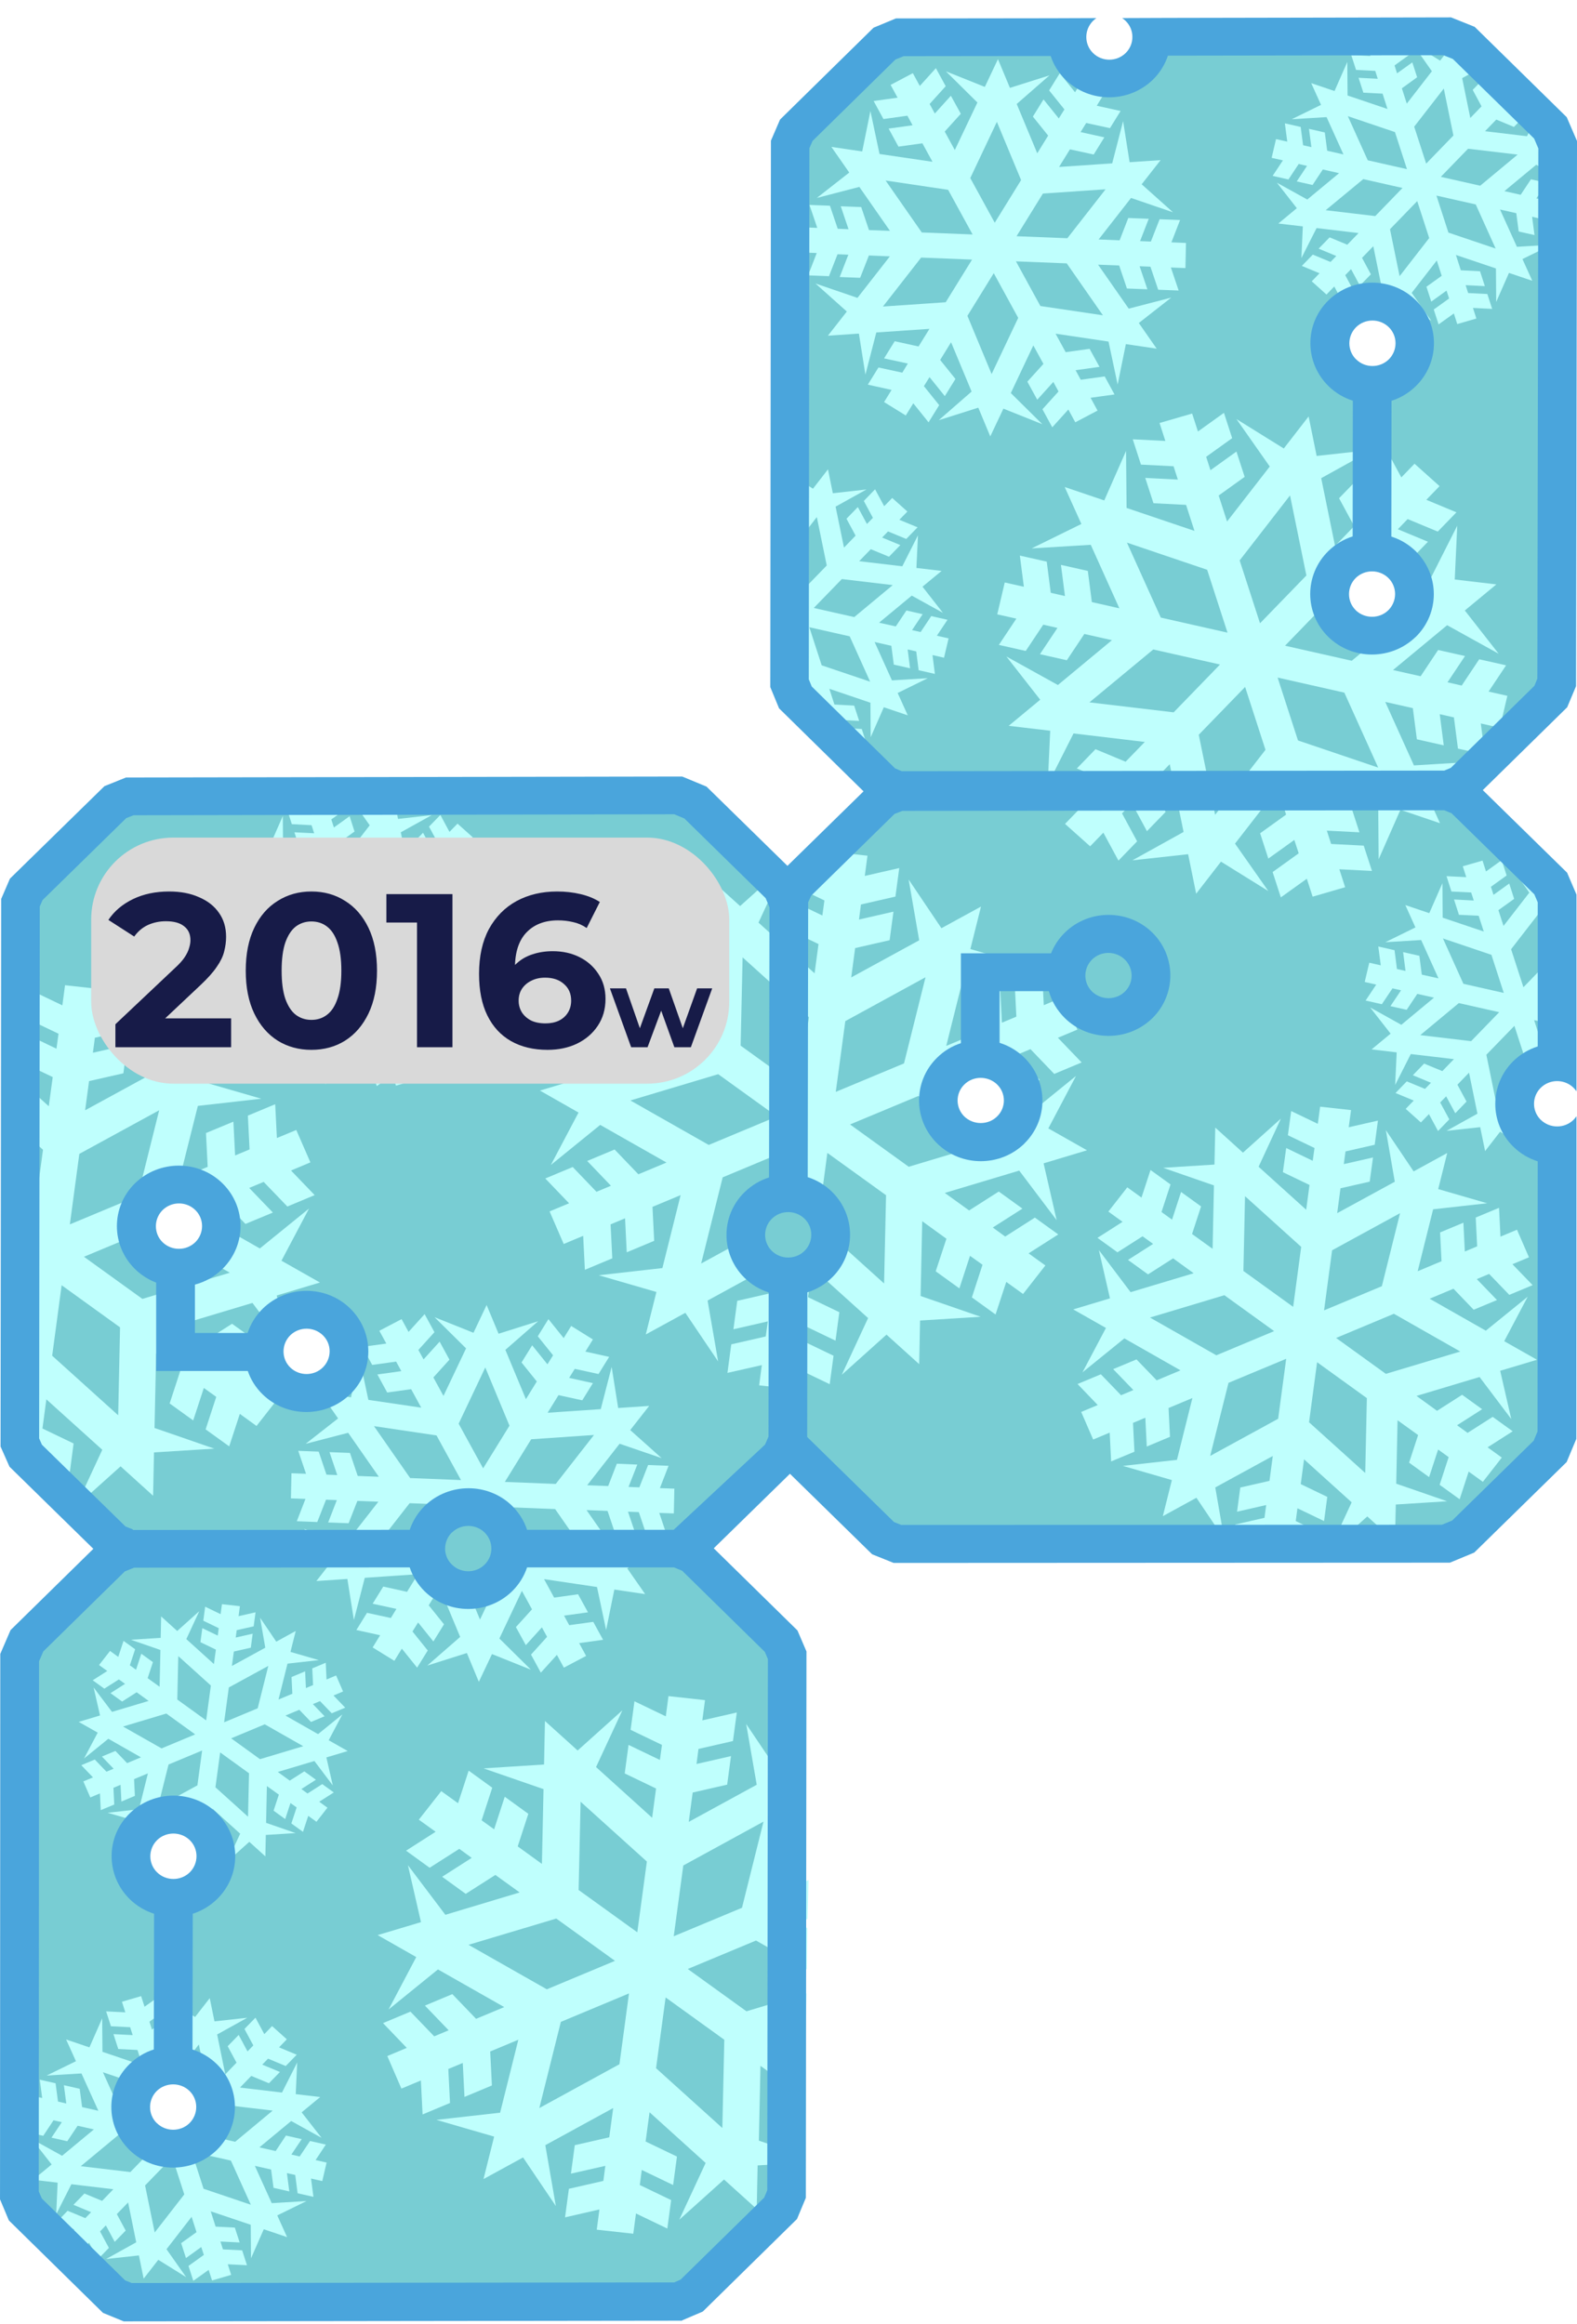 <svg width="173" height="255" viewBox="0 0 173 255" fill="none" xmlns="http://www.w3.org/2000/svg">
<path d="M172.021 17.829L156.52 2.618H125.312C125.282 3.195 125.165 3.79 124.969 4.357C124.969 4.549 124.9 4.751 124.773 4.953C124.734 5.03 124.675 5.107 124.606 5.174C124.528 5.318 124.44 5.462 124.342 5.606C123.577 7.912 120.187 8.585 119.139 6.039C118.463 5.539 117.914 4.876 117.894 4.021C117.885 3.569 117.963 3.079 118.149 2.608H100.796L85.285 17.819V72.464L99.317 86.224L85.795 99.484L72.263 86.215H16.54L1.029 101.425V156.07L15.306 170.061L16.55 168.841H48.375C48.277 169.023 48.179 169.186 48.071 169.35C47.905 169.619 47.846 169.946 47.885 170.263C47.895 170.32 47.905 170.388 47.924 170.445C47.964 170.599 48.032 170.753 48.12 170.887C48.179 170.974 48.238 171.041 48.297 171.108C48.355 171.166 48.424 171.223 48.502 171.272H16.54L15.306 170.061L1.039 184.051V238.696L16.55 253.907H72.273L87.784 238.696H87.774V184.051L73.508 170.061L87.265 156.56L85.285 154.619V139.284H85.393C85.55 139.284 85.707 139.274 85.864 139.255H85.883C86.04 139.236 86.207 139.217 86.363 139.178C86.52 139.149 86.667 139.111 86.824 139.063C86.853 139.053 86.873 139.044 86.892 139.044C87.039 138.996 87.196 138.938 87.343 138.871C87.49 138.813 87.637 138.736 87.774 138.669V156.07L87.265 156.56L100.796 169.83H156.52L172.021 154.619V123.939C171.697 124.073 171.325 124.092 170.982 123.996C170.835 124.092 170.668 124.16 170.492 124.208C169.365 124.506 168.454 123.823 168.082 122.824C167.464 121.142 167.817 118.856 169.806 118.327C170.139 117.462 171.286 117.261 172.021 117.693V99.974L157.999 86.224L172.021 72.474V17.829ZM21.743 136.372C21.4 136.968 20.802 137.41 20.107 137.689C19.107 138.073 17.922 138.025 17.148 137.208C16.462 136.468 16.373 135.229 16.54 134.278C16.756 133.105 17.569 132.423 18.549 132.154C18.843 131.539 19.587 131.155 20.283 131.357C20.636 131.453 20.979 131.568 21.322 131.722C21.782 131.943 22.027 132.423 22.047 132.894C22.654 133.403 23.066 134.095 23.076 134.979C23.095 135.863 22.439 136.324 21.743 136.372ZM36.98 148.585C37.175 149.104 37.087 149.738 36.656 150.123C36 150.699 35.343 151.343 34.491 151.622C33.56 151.919 32.58 151.708 31.757 151.237H31.737C31.012 150.824 30.307 150.228 30.111 149.402C29.944 148.758 30.131 148.191 30.454 147.663C30.405 147.49 30.375 147.298 30.385 147.105C30.464 145.261 32.502 143.454 34.295 143.243C35.098 143.156 35.784 143.983 35.784 144.703C35.784 144.953 35.715 145.164 35.627 145.347C35.647 145.462 35.657 145.587 35.676 145.703C35.676 145.779 35.676 145.847 35.657 145.924C35.676 145.952 35.706 145.981 35.735 146.01C36.617 145.597 37.94 146.01 37.94 147.259C37.94 147.98 37.509 148.412 36.98 148.585ZM17.285 201.549C17.393 201.472 17.52 201.424 17.637 201.395C17.912 201.059 18.265 200.799 18.706 200.665C20.528 200.117 22.106 202.029 22.037 203.682C21.949 205.777 19.813 207.468 17.735 206.641C16.677 206.219 15.815 205.325 15.756 204.153C15.697 203.029 16.383 202.145 17.285 201.549ZM21.978 232.201C22.037 232.758 21.802 233.392 21.263 233.613C20.773 233.825 20.293 233.959 19.783 234.094C19.205 234.238 18.598 234.027 18.235 233.604C17.961 233.556 17.696 233.479 17.432 233.354C15.923 232.604 15.296 230.817 15.923 229.309C17.314 225.974 22.292 228.492 22.233 231.413C22.233 231.74 22.125 231.99 21.978 232.201ZM146.711 36.326C146.858 34.404 148.994 33.356 150.807 33.462C150.954 33.462 151.111 33.501 151.258 33.529C151.669 33.443 152.101 33.433 152.522 33.558C153.453 33.847 154.06 34.673 154.55 35.461C155.54 37.046 155.314 38.641 153.561 39.487C153.159 39.919 152.63 40.246 152.061 40.448C151.944 40.573 151.807 40.678 151.689 40.803C151.101 41.341 150.17 41.38 149.582 40.803C149.484 40.698 149.396 40.573 149.328 40.438C148.456 40.111 147.633 39.487 147.329 38.699C146.868 38.026 146.643 37.19 146.721 36.326H146.711ZM148.211 67.228C147.779 67.016 147.446 66.603 147.446 65.988C147.446 65.95 147.446 65.921 147.456 65.892C147.123 63.807 147.525 60.905 150.307 61.068C152.669 61.212 153.737 63.874 153.766 65.882C153.786 66.747 153.149 67.208 152.463 67.276C152.277 67.477 152.032 67.631 151.767 67.727C151.493 67.823 151.209 67.9 150.944 67.987C150.925 67.987 150.895 68.006 150.876 68.006C150.67 68.227 150.396 68.381 150.062 68.457C149.465 68.573 148.887 68.419 148.495 67.929C148.338 67.718 148.25 67.487 148.211 67.228ZM110.105 122.805C109.272 123.737 107.939 123.977 106.734 123.996C105.813 124.015 105.353 123.352 105.304 122.661C104.461 121.882 104.206 120.547 104.559 119.49C104.696 119.086 104.921 118.759 105.186 118.471C104.97 117.616 105.431 116.626 106.568 116.694C107.155 116.732 107.636 116.991 108.008 117.366C109.145 117.405 110.213 117.972 110.595 119.192C110.957 120.345 110.947 121.873 110.105 122.805Z" fill="#78CDD3"/>
<path d="M172.424 22.643L171.19 22.364L172.326 20.663L170.592 20.269L169.456 21.97L168.544 21.768L169.681 20.067L167.947 19.674L166.82 21.374L165.037 20.971L168.525 18.078L171.856 19.923L169.671 17.127L171.709 15.446L169.024 15.129L169.181 11.65L167.515 14.946L162.91 14.398L164.145 13.12L166.085 13.928L167.29 12.688L165.35 11.881L165.987 11.227L167.927 12.034L169.132 10.795L167.192 9.988L168.045 9.104L166.428 7.653L165.575 8.537L164.605 6.73L163.4 7.97L164.37 9.776L163.733 10.43L162.763 8.623L161.558 9.863L162.528 11.669L161.294 12.947L160.402 8.575L163.704 6.74L160.108 7.134L159.589 4.588L157.982 6.654L154.925 4.751L157.08 7.816L154.327 11.371L153.788 9.69L155.463 8.479L154.934 6.846L153.259 8.047L152.985 7.182L154.66 5.971L154.131 4.338L152.446 5.539L152.073 4.376L149.967 4.982L150.339 6.144L148.232 6.039L148.761 7.672L150.868 7.778L151.142 8.643L149.036 8.537L149.565 10.17L151.672 10.276L152.21 11.958L147.831 10.478L147.801 6.798L146.4 9.988L143.843 9.123L144.92 11.506L141.707 13.082L145.528 12.851L147.38 16.945L145.597 16.541L145.332 14.533L143.598 14.139L143.862 16.147L142.951 15.936L142.686 13.928L140.952 13.534L141.217 15.542L139.982 15.263L139.502 17.319L140.737 17.598L139.61 19.299L141.344 19.693L142.471 17.992L143.382 18.203L142.255 19.904L143.99 20.298L145.116 18.597L146.9 19.001L143.412 21.893L140.08 20.048L142.265 22.844L140.237 24.526L142.922 24.843L142.765 28.321L144.431 25.026L149.036 25.573L147.801 26.851L145.861 26.044L144.656 27.284L146.596 28.091L145.959 28.744L144.019 27.937L142.814 29.177L144.754 29.984L143.901 30.868L145.518 32.319L146.371 31.435L147.341 33.241L148.546 32.002L147.576 30.195L148.213 29.532L149.183 31.339L150.388 30.099L149.418 28.293L150.653 27.015L151.544 31.387L148.242 33.222L149.702 33.059C150.133 32.934 150.613 32.866 151.133 32.866C151.201 32.866 151.27 32.866 151.338 32.876L151.838 32.818L151.858 32.914C152.583 33.011 153.22 33.241 153.749 33.577L153.964 33.299L157.021 35.201L154.866 32.136L157.619 28.581L158.158 30.262L156.483 31.463L157.012 33.097L158.687 31.886L158.971 32.751L157.286 33.962L157.815 35.595L159.491 34.394L159.863 35.557L161.96 34.952L161.587 33.789L163.694 33.895L163.165 32.261L161.058 32.155L160.784 31.291L162.891 31.396L162.362 29.763L160.255 29.657L159.716 27.976L164.106 29.455L164.135 33.135L165.536 29.945L168.094 30.81L167.016 28.427L170.23 26.851L166.408 27.082L164.556 22.989L166.34 23.392L166.604 25.4L168.339 25.794L168.074 23.786L168.985 23.997L169.25 26.006L170.984 26.4L170.72 24.391L171.954 24.67L172.434 22.614L172.424 22.643ZM158.383 9.7L159.442 14.869L156.453 17.954L155.14 13.899L158.393 9.709L158.383 9.7ZM153.033 14.504L154.346 18.559L150.045 17.588L147.86 12.746L153.033 14.494V14.504ZM150.868 23.709L145.43 23.065L149.555 19.654L153.857 20.625L150.868 23.709ZM153.543 30.32L152.485 25.151L155.473 22.066L156.786 26.121L153.533 30.311L153.543 30.32ZM158.893 25.516L157.58 21.461L161.891 22.431L164.076 27.274L158.903 25.525L158.893 25.516ZM162.371 20.375L158.06 19.404L161.049 16.32L166.487 16.964L162.371 20.385V20.375Z" fill="#BFFFFD"/>
<path d="M35.854 237.293L34.62 237.014L35.746 235.314L34.012 234.92L32.876 236.62L31.964 236.409L33.101 234.718L31.367 234.324L30.24 236.025L28.456 235.621L31.945 232.729L35.276 234.574L33.091 231.778L35.129 230.096L32.444 229.779L32.601 226.31L30.935 229.606L26.33 229.058L27.565 227.78L29.505 228.587L30.71 227.348L28.77 226.541L29.407 225.887L31.347 226.695L32.552 225.455L30.612 224.648L31.465 223.764L29.848 222.313L28.995 223.197L28.025 221.39L26.82 222.63L27.79 224.436L27.153 225.09L26.183 223.283L24.978 224.523L25.948 226.329L24.713 227.607L23.822 223.235L27.124 221.4L23.528 221.794L23.009 219.248L21.402 221.314L18.345 219.411L20.5 222.476L17.923 225.801C18.168 225.772 18.413 225.743 18.678 225.743C19.354 225.743 19.951 225.859 20.481 226.051L21.813 224.331L22.47 227.54C23.185 228.511 23.489 229.76 23.391 230.98C23.391 231.393 23.361 231.806 23.263 232.2L24.478 230.942L29.916 231.585L25.801 235.006L22.284 234.209C21.5 235.15 20.294 235.784 18.678 235.784C18.06 235.784 17.512 235.688 17.022 235.525L14.298 238.331L8.86 237.687L12.985 234.266L15.826 234.91C14.964 234.276 14.396 233.363 14.131 232.364L13.475 232.22L11.29 227.377L14.386 228.424C14.944 227.146 16.052 226.118 17.688 225.82L17.208 224.331L18.883 223.13L18.354 221.496L16.669 222.697L16.395 221.832L18.07 220.622L17.541 218.988L15.856 220.189L15.483 219.027L13.377 219.642L13.749 220.804L11.643 220.699L12.172 222.332L14.278 222.438L14.553 223.303L12.446 223.197L12.975 224.83L15.082 224.936L15.621 226.618L11.241 225.138L11.211 221.458L9.81 224.648L7.253 223.783L8.331 226.166L5.117 227.742L8.938 227.511L10.79 231.605L9.007 231.201L8.742 229.193L7.008 228.799L7.272 230.807L6.361 230.596L6.097 228.587L4.362 228.194L4.627 230.202L3.392 229.923L2.912 231.979L4.147 232.258L3.01 233.959L4.744 234.353L5.871 232.652L6.782 232.854L5.646 234.555L7.38 234.948L8.517 233.248L10.3 233.651L6.812 236.544L3.48 234.699L5.665 237.495L3.637 239.176L6.322 239.493L6.165 242.962L7.831 239.666L12.436 240.214L11.201 241.492L9.261 240.685L8.056 241.924L9.996 242.732L9.359 243.385L7.419 242.578L6.214 243.827L8.154 244.634L7.302 245.518L8.919 246.969L9.771 246.085L10.741 247.892L11.946 246.652L10.976 244.846L11.613 244.183L12.583 245.989L13.788 244.749L12.818 242.943L14.053 241.665L14.944 246.037L11.643 247.872L15.239 247.478L15.758 250.025L17.365 247.959L20.422 249.861L18.266 246.796L21.02 243.241L21.558 244.922L19.873 246.133L20.402 247.767L22.078 246.556L22.362 247.421L20.677 248.631L21.206 250.265L22.891 249.064L23.263 250.226L25.36 249.611L24.988 248.449L27.095 248.555L26.565 246.921L24.459 246.815L24.184 245.951L26.291 246.056L25.762 244.423L23.655 244.317L23.116 242.636L27.506 244.115L27.535 247.795L28.937 244.605L31.494 245.47L30.416 243.087L33.63 241.511L29.809 241.742L27.957 237.649L29.74 238.052L30.005 240.06L31.739 240.454L31.474 238.446L32.386 238.648L32.65 240.656L34.385 241.05L34.12 239.042L35.355 239.32L35.835 237.264L35.854 237.293ZM16.973 244.97L15.915 239.801L18.903 236.717L20.216 240.781L16.963 244.97H16.973ZM22.332 240.166L21.02 236.102L25.331 237.072L27.516 241.915L22.342 240.166H22.332Z" fill="#BFFFFD"/>
<path d="M90.92 30.349L91.88 27.899L93.066 27.947L92.115 30.397L94.359 30.483L95.319 28.033L97.622 28.129L94.065 32.684L89.46 31.108L92.899 34.183L90.822 36.835L94.222 36.604L94.937 41.111L96.133 36.479L101.963 36.085L100.767 38.017L98.151 37.44L96.985 39.324L99.591 39.89L98.984 40.89L96.368 40.323L95.202 42.206L97.808 42.783L96.985 44.118L99.366 45.588L100.189 44.253L101.865 46.338L103.031 44.455L101.355 42.37L101.972 41.38L103.648 43.465L104.814 41.581L103.138 39.496L104.334 37.556L106.587 42.965L102.982 46.107L107.322 44.733L108.635 47.885L110.076 44.839L114.348 46.549L110.889 43.129L113.358 37.901L114.465 39.929L112.702 41.879L113.789 43.859L115.553 41.908L116.121 42.956L114.358 44.906L115.435 46.886L117.199 44.935L117.963 46.338L120.403 45.05L119.639 43.647L122.265 43.282L121.187 41.303L118.561 41.668L117.993 40.621L120.619 40.255L119.531 38.276L116.905 38.641L115.798 36.614L121.608 37.479L122.608 42.197L123.509 37.757L126.89 38.257L124.93 35.441L128.487 32.655L123.823 33.866L120.462 29.042L122.774 29.128L123.627 31.656L125.871 31.742L125.018 29.215L126.204 29.263L127.056 31.79L129.3 31.877L128.448 29.35L130.045 29.417L130.104 26.659L128.506 26.592L129.457 24.142L127.213 24.055L126.253 26.505L125.067 26.457L126.018 24.007L123.774 23.921L122.823 26.371L120.521 26.275L124.078 21.72L128.683 23.296L125.244 20.221L127.321 17.569L123.921 17.8L123.206 13.293L122.01 17.925L116.18 18.319L117.376 16.387L119.982 16.954L121.148 15.071L118.542 14.494L119.159 13.495L121.765 14.062L122.931 12.179L120.315 11.602L121.138 10.267L118.757 8.787L117.934 10.122L116.258 8.037L115.092 9.921L116.768 12.006L116.151 12.995L114.475 10.91L113.309 12.794L114.985 14.879L113.789 16.82L111.536 11.41L115.132 8.268L110.791 9.642L109.478 6.49L108.038 9.536L103.766 7.826L107.224 11.247L104.745 16.464L103.638 14.437L105.402 12.486L104.314 10.507L102.551 12.457L101.982 11.41L103.746 9.459L102.668 7.48L100.904 9.431L100.14 8.028L97.7 9.315L98.465 10.718L95.839 11.083L96.916 13.063L99.543 12.697L100.111 13.745L97.485 14.11L98.563 16.089L101.189 15.724L102.296 17.752L96.485 16.897L95.486 12.179L94.585 16.618L91.204 16.118L93.164 18.934L89.607 21.72L94.271 20.509L97.632 25.333L95.329 25.247L94.477 22.72L92.233 22.633L93.085 25.151L91.9 25.102L91.047 22.575L88.803 22.489L89.656 25.006L88.059 24.939L88 27.697L89.597 27.764L88.647 30.214L90.891 30.301L90.92 30.349ZM121.285 20.769L117.091 26.14L111.516 25.919L114.407 21.24L121.295 20.769H121.285ZM106.441 19.539L109.36 13.37L112.016 19.76L109.125 24.439L106.441 19.539ZM111.447 28.677L117.023 28.898L120.991 34.596L114.132 33.577L111.447 28.667V28.677ZM111.702 34.875L108.782 41.044L106.127 34.654L109.017 29.974L111.702 34.884V34.875ZM104.011 20.827L106.695 25.727L101.12 25.506L97.152 19.808L104.011 20.827ZM101.061 28.264L106.636 28.485L103.746 33.164L96.858 33.635L101.051 28.264H101.061Z" fill="#BFFFFD"/>
<path d="M73.988 163.344L72.391 163.286L73.342 160.836L71.098 160.75L70.138 163.2L68.952 163.152L69.912 160.702L67.668 160.605L66.718 163.056L64.415 162.969L67.972 158.415L72.577 159.991L69.138 156.916L71.215 154.264L67.815 154.494L67.1 149.988L65.905 154.619L60.075 155.013L61.27 153.082L63.876 153.649L65.042 151.765L62.436 151.189L63.053 150.199L65.66 150.766L66.826 148.883L64.219 148.306L65.042 146.971L62.661 145.491L61.838 146.826L60.163 144.741L58.997 146.625L60.672 148.71L60.055 149.699L58.38 147.614L57.214 149.498L58.889 151.583L57.694 153.524L55.44 148.114L59.036 144.972L54.695 146.346L53.382 143.194L51.942 146.24L47.67 144.53L51.129 147.951L48.65 153.168L47.542 151.141L49.306 149.19L48.228 147.211L46.465 149.161L45.896 148.124L47.66 146.173L46.582 144.194L44.819 146.144L44.054 144.741L41.614 146.019L42.379 147.422L39.753 147.787L40.831 149.767L43.456 149.402L44.025 150.449L41.399 150.814L42.477 152.794L45.103 152.428L46.21 154.456L40.409 153.601L39.41 148.883L38.508 153.322L35.128 152.822L37.088 155.638L33.531 158.424L38.195 157.214L41.556 162.037L39.243 161.951L38.391 159.424L36.147 159.337L36.999 161.855L35.814 161.807L34.961 159.279L32.718 159.193L33.57 161.71L31.973 161.653L31.914 164.411L33.511 164.468L32.561 166.918L34.805 167.005L35.765 164.555L36.95 164.603L36 167.053L38.244 167.139L39.204 164.689L41.507 164.776L37.95 169.33L33.345 167.754L36.784 170.829L34.707 173.481L38.107 173.251L38.822 177.757L40.017 173.126L45.847 172.732L44.652 174.663L42.046 174.087L40.88 175.97L43.486 176.537L42.878 177.536L40.262 176.969L39.096 178.853L41.703 179.429L40.88 180.765L43.261 182.235L44.084 180.899L45.759 182.984L46.925 181.101L45.25 179.016L45.867 178.026L47.542 180.111L48.709 178.228L47.033 176.143L48.228 174.202L50.482 179.612L46.876 182.754L51.217 181.38L52.53 184.541L53.97 181.495L58.242 183.205L54.783 179.785L57.253 174.557L58.36 176.585L56.596 178.535L57.684 180.515L59.447 178.564L60.016 179.602L58.252 181.553L59.33 183.532L61.094 181.581L61.858 182.984L64.298 181.697L63.533 180.294L66.159 179.929L65.082 177.959L62.446 178.324L61.877 177.277L64.503 176.912L63.416 174.932L60.79 175.297L59.683 173.27L65.493 174.135L66.493 178.853L67.394 174.413L70.774 174.913L68.815 172.098L72.371 169.311L67.707 170.522L64.347 165.698L66.649 165.785L67.502 168.312L69.746 168.398L68.893 165.871L70.079 165.919L70.931 168.446L73.175 168.533L72.323 166.006L73.92 166.063L73.978 163.306L73.988 163.344ZM53.235 150.045L55.891 156.435L53 161.115L50.315 156.214L53.235 150.045ZM41.026 156.483L47.885 157.502L50.57 162.402L44.995 162.181L41.026 156.483ZM54.636 173.539L52.657 177.709L51.481 174.875C51.403 174.875 51.315 174.884 51.236 174.884C48.003 174.884 46.435 172.376 46.514 169.916L40.742 170.31L44.936 164.939L50.511 165.16L50.394 165.343C50.658 165.304 50.933 165.275 51.227 165.275C56.057 165.275 57.184 170.887 54.627 173.529L54.636 173.539ZM64.866 171.281L58.007 170.272L55.322 165.362L60.898 165.583L64.866 171.281ZM60.956 162.825L55.381 162.604L58.272 157.925L65.16 157.454L60.966 162.825H60.956Z" fill="#BFFFFD"/>
<path d="M165.388 76.355L163.301 75.885L165.222 73.002L162.272 72.339L160.352 75.222L158.794 74.866L160.714 71.983L157.765 71.32L155.845 74.203L152.817 73.521L158.755 68.601L164.408 71.734L160.695 66.987L164.154 64.123L159.588 63.585L159.862 57.685L157.03 63.288L154.208 62.951C154.796 64.056 154.943 65.392 154.659 66.622L155.296 66.699L154.385 67.448C153.846 68.716 152.788 69.754 151.2 70.091L148.29 72.502L140.971 70.85L145.4 66.276C144.968 63.624 146.526 60.597 150.064 60.597C150.338 60.597 150.593 60.626 150.847 60.655L151.298 60.184L154.6 61.558L156.648 59.444L153.346 58.07L154.424 56.955L157.726 58.329L159.774 56.215L156.472 54.841L157.922 53.342L155.178 50.883L153.728 52.382L152.072 49.316L150.024 51.43L151.68 54.505L150.603 55.62L148.947 52.554L146.899 54.668L148.555 57.734L146.458 59.905L144.939 52.468L150.554 49.355L144.439 50.027L143.558 45.694L140.834 49.211L135.64 45.982L139.295 51.19L134.612 57.224L133.691 54.37L136.542 52.324L135.64 49.547L132.789 51.594L132.319 50.123L135.17 48.077L134.269 45.3L131.417 47.346L130.78 45.377L127.204 46.414L127.841 48.384L124.265 48.202L125.166 50.979L128.742 51.161L129.213 52.622L125.636 52.439L126.538 55.216L130.114 55.399L131.035 58.252L123.588 55.735L123.53 49.48L121.139 54.909L116.798 53.438L118.63 57.493L113.173 60.174L119.659 59.78L122.795 66.747L119.777 66.064L119.336 62.644L116.387 61.981L116.828 65.401L115.27 65.046L114.829 61.625L111.879 60.962L112.32 64.383L110.223 63.912L109.4 67.41L111.497 67.88L109.577 70.763L112.526 71.426L114.447 68.543L116.004 68.899L114.084 71.782L117.033 72.445L118.954 69.562L121.982 70.244L116.053 75.164L110.4 72.031L114.113 76.778L110.655 79.642L115.211 80.18L114.936 86.079L117.768 80.478L125.587 81.41L123.481 83.581L120.179 82.207L118.131 84.321L121.423 85.686L120.345 86.8L117.043 85.426L114.995 87.54L118.288 88.904L116.837 90.403L119.591 92.863L121.041 91.364L122.697 94.43L124.745 92.316L123.089 89.25L124.167 88.136L125.822 91.201L127.87 89.087L126.224 86.022L128.321 83.85L129.84 91.287L124.225 94.401L130.34 93.728L131.221 98.062L133.945 94.545L139.138 97.773L135.484 92.566L140.167 86.531L141.088 89.385L138.237 91.432L139.138 94.209L141.99 92.162L142.47 93.632L139.609 95.688L140.51 98.465L143.362 96.419L143.998 98.388L147.565 97.351L146.928 95.381L150.505 95.563L149.603 92.787L146.027 92.604L145.556 91.143L149.133 91.326L148.231 88.549L144.655 88.366L143.734 85.513L151.19 88.03L151.239 94.285L153.63 88.856L157.971 90.327L156.139 86.272L161.596 83.591L155.11 83.985L151.965 77.018L154.992 77.701L155.433 81.121L158.382 81.784L157.942 78.364L159.499 78.719L159.94 82.14L162.89 82.803L162.449 79.382L164.536 79.853L165.359 76.355H165.388ZM141.519 54.361L143.313 63.143L138.227 68.39L135.993 61.491L141.519 54.361ZM132.427 62.519L134.661 69.418L127.341 67.765L123.628 59.54L132.427 62.519ZM128.752 78.162L119.512 77.067L126.518 71.263L133.838 72.915L128.752 78.162ZM133.299 89.404L131.506 80.622L136.591 75.375L138.825 82.274L133.299 89.404ZM142.391 81.246L140.157 74.347L147.477 76L151.19 84.225L142.391 81.246Z" fill="#BFFFFD"/>
<path d="M170.023 110.102L168.788 109.823L171.493 107.027C171.551 106.796 171.61 106.566 171.669 106.345C171.6 106.162 171.522 105.98 171.463 105.787C170.836 103.827 170.787 101.377 170.885 99.35C170.983 97.428 171.218 97.668 168.955 96.65C168.906 96.63 168.877 96.602 168.828 96.582L168.7 96.746L165.555 94.795L167.769 97.947L164.938 101.598L164.379 99.868L166.104 98.629L165.565 96.947L163.84 98.187L163.556 97.303L165.281 96.063L164.742 94.382L163.017 95.621L162.635 94.43L160.47 95.054L160.852 96.246L158.686 96.14L159.225 97.822L161.391 97.927L161.675 98.811L159.509 98.696L160.048 100.378L162.214 100.483L162.772 102.213L158.265 100.695L158.236 96.909L156.795 100.195L154.169 99.311L155.276 101.761L151.974 103.385L155.904 103.145L157.804 107.354L155.972 106.941L155.708 104.875L153.924 104.471L154.189 106.537L153.248 106.326L152.984 104.26L151.2 103.856L151.475 105.922L150.211 105.634L149.711 107.748L150.975 108.036L149.809 109.785L151.592 110.188L152.758 108.449L153.699 108.661L152.533 110.4L154.316 110.803L155.482 109.054L157.314 109.468L153.728 112.446L150.309 110.544L152.552 113.417L150.465 115.146L153.219 115.473L153.052 119.048L154.767 115.656L159.5 116.213L158.226 117.529L156.227 116.703L154.992 117.981L156.981 118.807L156.325 119.48L154.326 118.654L153.091 119.932L155.09 120.758L154.208 121.671L155.874 123.16L156.756 122.247L157.755 124.102L158.99 122.824L157.991 120.969L158.647 120.297L159.646 122.151L160.881 120.873L159.882 119.019L161.155 117.702L162.076 122.199L158.686 124.083L162.38 123.679L162.919 126.302L164.565 124.179L167.711 126.129L165.496 122.978L166.652 121.488C166.231 119.297 167.191 116.809 169.504 115.963C169.406 115.56 169.308 115.156 169.21 114.762L168.298 111.937L169.033 112.1C169.19 111.332 169.543 110.659 170.033 110.102H170.023ZM163.615 104.779L164.967 108.949L160.538 107.949L158.294 102.972L163.615 104.769V104.779ZM161.391 114.243L155.806 113.58L160.038 110.063L164.467 111.063L161.391 114.234V114.243ZM164.144 121.046L163.056 115.733L166.133 112.562L167.485 116.732L164.144 121.046ZM167.123 108.324L165.77 104.154L169.112 99.84L170.199 105.153L167.123 108.324Z" fill="#BFFFFD"/>
<path d="M31.779 115.482L30.78 113.628L31.436 112.946L32.436 114.8L33.67 113.522L32.671 111.668L33.944 110.361L34.866 114.858L31.475 116.741L35.169 116.328L35.698 118.951L37.345 116.818L40.49 118.768L38.275 115.617L41.107 111.965L41.666 113.685L39.941 114.925L40.49 116.606L42.214 115.367L42.508 116.251L40.784 117.49L41.333 119.172L43.057 117.933L43.439 119.124L45.595 118.499L45.213 117.308L47.378 117.414L46.829 115.732L44.664 115.617L44.38 114.733L46.545 114.848L45.996 113.167L43.831 113.051L43.273 111.322L47.78 112.849L47.809 116.635L49.25 113.349L51.876 114.233L50.768 111.783L54.07 110.159L50.141 110.399L48.24 106.181L50.073 106.594L50.337 108.66L52.12 109.064L51.856 106.998L52.797 107.209L53.061 109.275L54.844 109.679L54.58 107.613L55.844 107.901L56.344 105.787L55.08 105.499L56.246 103.75L54.462 103.346L53.296 105.095L52.356 104.884L53.522 103.135L51.738 102.731L50.572 104.48L48.74 104.067L52.326 101.088L55.746 102.981L53.502 100.108L55.599 98.379L52.836 98.052L53.002 94.477L51.288 97.869L46.555 97.312L47.829 95.996L49.828 96.822L51.072 95.544L49.073 94.718L49.73 94.045L51.729 94.871L52.973 93.593L50.974 92.767L51.856 91.864L50.19 90.374L49.308 91.278L48.309 89.423L47.065 90.701L48.064 92.556L47.407 93.228L46.408 91.374L45.164 92.652L46.163 94.506L44.889 95.823L43.968 91.326L47.358 89.442L43.664 89.856L43.135 87.232L41.489 89.356L38.344 87.405L40.558 90.557L37.727 94.208L37.168 92.479L38.893 91.239L38.354 89.558L36.629 90.797L36.345 89.913L38.07 88.674L37.531 86.992L35.806 88.232L35.424 87.04L33.259 87.665L33.641 88.856L31.475 88.751L32.014 90.432L34.18 90.547L34.464 91.431L32.298 91.326L32.837 93.007L35.003 93.123L35.561 94.852L31.054 93.324L31.025 89.538L29.584 92.825L26.958 91.941L28.066 94.391L24.764 96.015L28.693 95.775L30.593 99.993L28.761 99.58L28.497 97.514L26.713 97.11L26.978 99.176L26.037 98.965L25.773 96.899L23.989 96.495L24.254 98.561L22.99 98.273L22.49 100.387L23.754 100.675L22.588 102.424L24.372 102.827L25.538 101.079L26.478 101.29L25.312 103.039L27.096 103.442L28.262 101.694L30.094 102.107L26.508 105.086L23.088 103.193L25.332 106.066L23.245 107.795L25.998 108.122L25.831 111.696L27.546 108.304L32.279 108.862L31.005 110.178L29.006 109.352L27.772 110.63L29.77 111.456L29.114 112.129L27.115 111.302L25.881 112.58L27.879 113.407L26.997 114.31L28.663 115.799L29.545 114.887L30.544 116.741L31.779 115.463V115.482ZM41.911 92.508L42.998 97.821L39.922 100.992L38.569 96.822L41.911 92.508ZM33.327 100.617L31.083 95.64L36.404 97.437L37.756 101.607L33.327 100.608V100.617ZM41.578 102.482L44.654 99.311L50.239 99.974L46.006 103.49L41.578 102.491V102.482ZM45.507 105.595L47.75 110.572L42.43 108.775L41.078 104.605L45.507 105.604V105.595ZM32.837 102.731L37.266 103.731L34.19 106.902L28.604 106.239L32.847 102.731H32.837ZM35.845 108.391L38.922 105.22L40.274 109.39L36.933 113.705L35.845 108.391Z" fill="#BFFFFD"/>
<path d="M104.041 70.043L102.777 69.755L103.943 68.006L102.159 67.602L100.993 69.351L100.053 69.14L101.219 67.391L99.436 66.987L98.269 68.736L96.437 68.323L100.023 65.354L103.443 67.247L101.199 64.374L103.296 62.644L100.533 62.318L100.7 58.743L98.985 62.135L94.252 61.578L95.526 60.261L97.525 61.088L98.769 59.81L96.77 58.983L97.417 58.311L99.416 59.137L100.66 57.859L98.661 57.033L99.543 56.13L97.878 54.64L96.996 55.543L95.996 53.689L94.762 54.967L95.761 56.821L95.105 57.494L94.105 55.639L92.861 56.917L93.86 58.772L92.587 60.088L91.665 55.591L95.056 53.708L91.362 54.121L90.832 51.498L89.186 53.622L87.462 52.545C87.442 52.882 87.423 53.228 87.393 53.574L88.265 54.813L87.011 56.437C86.521 59.368 85.796 62.625 85.443 65.786L85.463 65.854H85.434C85.238 67.564 85.159 69.255 85.287 70.841L86.629 69.457L87.981 73.627L86.541 75.491C86.903 76.173 87.354 76.808 87.903 77.384L88.814 76.202L89.373 77.932L88.892 78.278C89.147 78.47 89.412 78.653 89.696 78.826C91.469 79.911 92.106 81.545 91.979 83.13L93.302 82.746L92.92 81.554L95.085 81.67L94.536 79.988L92.371 79.873L92.087 78.989L94.252 79.104L93.704 77.423L91.538 77.307L90.98 75.578L95.487 77.106L95.516 80.891L96.957 77.605L99.582 78.489L98.475 76.039L101.777 74.415L97.848 74.655L95.947 70.447L97.78 70.86L98.054 72.926L99.837 73.329L99.573 71.263L100.513 71.475L100.778 73.541L102.561 73.944L102.297 71.878L103.561 72.167L104.06 70.053L104.041 70.043ZM87.619 65.219L86.266 61.049L89.608 56.735L90.695 62.048L87.619 65.219ZM90.137 72.993L88.785 68.823L93.213 69.822L95.457 74.799L90.137 73.002V72.993ZM93.704 67.708L89.275 66.709L92.351 63.538L97.936 64.201L93.704 67.718V67.708Z" fill="#BFFFFD"/>
<path d="M145.056 168.302L142.146 166.899L142.332 165.497L145.252 166.899L145.605 164.247L142.695 162.845L143.057 160.125L148.28 164.843L145.83 170.128L149.995 166.39L153.032 169.138L153.12 165.083L158.754 164.728L153.169 162.797L153.316 155.84L155.57 157.464L154.58 160.49L156.775 162.076L157.765 159.049L158.921 159.885L157.931 162.921L160.126 164.507L161.116 161.471L162.674 162.595L164.751 159.933L163.193 158.809L165.946 157.05L163.751 155.465L160.998 157.223L159.842 156.387L162.595 154.629L160.4 153.044L157.647 154.802L155.393 153.169L162.311 151.093L165.789 155.705L164.574 150.411L168.611 149.2L165.015 147.163L167.592 142.282L162.997 146.01L156.834 142.503L159.45 141.407L161.664 143.713L164.222 142.647L162.007 140.35L163.359 139.783L165.574 142.08L168.131 141.013L165.917 138.717L167.73 137.958L166.417 134.931L164.604 135.69L164.447 132.529L161.89 133.595L162.047 136.757L160.694 137.324L160.538 134.162L157.98 135.229L158.137 138.39L155.521 139.486L157.216 132.692L163.144 132.029L157.774 130.473L158.764 126.514L155.08 128.532L152.033 124.006L153.012 129.665L146.692 133.115L147.055 130.386L150.259 129.656L150.622 127.004L147.418 127.734L147.604 126.341L150.808 125.61L151.161 122.958L147.956 123.689L148.211 121.805L144.821 121.431L144.566 123.314L141.646 121.911L141.284 124.563L144.204 125.966L144.008 127.369L141.098 125.966L140.735 128.618L143.655 130.021L143.292 132.74L138.07 128.022L140.519 122.737L136.355 126.475L133.318 123.727L133.23 127.782L127.595 128.138L133.171 130.069L133.024 137.026L130.77 135.402L131.76 132.375L129.565 130.79L128.575 133.826L127.419 132.99L128.409 129.963L126.214 128.378L125.224 131.405L123.666 130.28L121.589 132.942L123.147 134.066L120.394 135.825L122.588 137.41L125.342 135.652L126.498 136.488L123.745 138.246L125.94 139.831L128.693 138.073L130.946 139.707L124.029 141.782L120.55 137.17L121.765 142.464L117.738 143.675L121.324 145.712L118.748 150.584L123.343 146.856L129.506 150.363L126.89 151.458L124.676 149.162L122.118 150.228L124.333 152.525L122.98 153.092L120.766 150.795L118.209 151.862L120.423 154.168L118.61 154.927L119.923 157.954L121.736 157.195L121.893 160.356L124.45 159.289L124.293 156.128L125.646 155.561L125.802 158.722L128.35 157.656L128.193 154.495L130.809 153.399L129.114 160.183L123.186 160.846L128.556 162.403L127.566 166.361L131.25 164.344L134.298 168.869L133.318 163.21L139.628 159.76L139.265 162.489L136.061 163.219L135.708 165.871L138.903 165.141L138.717 166.544L135.513 167.274L135.16 169.926L138.364 169.196L138.109 171.079L141.509 171.454L141.764 169.571L144.684 170.974L145.037 168.322L145.056 168.302ZM136.581 131.251L142.744 136.814L141.862 143.396L136.404 139.457L136.581 131.241V131.251ZM133.435 148.71L126.155 144.569L134.317 142.118L139.775 146.058L133.435 148.71ZM145.252 143.781L146.134 137.189L153.591 133.115L151.592 141.129L145.252 143.781ZM152.914 144.155L160.195 148.297L152.033 150.747L146.575 146.807L152.914 144.155ZM134.758 151.737L141.098 149.094L140.216 155.676L132.759 159.751L134.768 151.737H134.758ZM143.606 156.051L144.488 149.469L149.946 153.409L149.769 161.624L143.606 156.061V156.051Z" fill="#BFFFFD"/>
<path d="M35.333 195.774L33.736 196.793L33.06 196.303L34.657 195.284L33.383 194.362L31.786 195.38L30.473 194.429L34.491 193.228L36.509 195.909L35.804 192.834L38.145 192.133L36.058 190.951L37.558 188.116L34.892 190.278L31.316 188.241L32.835 187.607L34.118 188.942L35.608 188.318L34.324 186.982L35.108 186.655L36.392 187.991L37.871 187.376L36.588 186.041L37.636 185.599L36.872 183.84L35.823 184.282L35.735 182.447L34.255 183.062L34.344 184.897L33.56 185.224L33.472 183.388L31.982 184.013L32.071 185.848L30.552 186.483L31.541 182.543L34.981 182.159L31.865 181.255L32.443 178.959L30.307 180.131L28.533 177.508L29.102 180.794L25.437 182.802L25.653 181.217L27.514 180.794L27.72 179.257L25.858 179.68L25.966 178.872L27.828 178.45L28.034 176.912L26.172 177.335L26.319 176.24L24.349 176.019L24.202 177.114L22.507 176.297L22.302 177.835L23.997 178.651L23.889 179.468L22.194 178.651L21.988 180.189L23.683 181.006L23.468 182.591L20.44 179.852L21.861 176.787L19.44 178.959L17.677 177.364L17.628 179.718L14.355 179.92L17.598 181.044L17.51 185.08L16.197 184.138L16.775 182.38L15.502 181.457L14.923 183.216L14.247 182.725L14.825 180.967L13.552 180.045L12.973 181.803L12.072 181.15L10.867 182.697L11.768 183.35L10.171 184.369L11.445 185.291L13.042 184.273L13.718 184.763L12.121 185.781L13.395 186.704L14.992 185.685L16.305 186.636L12.288 187.837L10.269 185.157L10.975 188.231L8.633 188.933L10.72 190.115L9.221 192.949L11.886 190.787L15.462 192.824L13.944 193.459L12.66 192.123L11.18 192.738L12.464 194.073L11.68 194.4L10.396 193.065L8.917 193.689L10.201 195.025L9.142 195.467L9.907 197.225L10.965 196.783L11.053 198.618L12.533 198.003L12.444 196.168L13.228 195.841L13.316 197.677L14.796 197.052L14.708 195.217L16.227 194.583L15.247 198.522L11.807 198.907L14.923 199.81L14.345 202.106L14.561 201.982C15.159 200.31 16.638 198.974 18.98 198.974C19.313 198.974 19.617 199.003 19.911 199.051L21.341 198.263L21.184 199.445C22.223 199.954 22.938 200.809 23.34 201.809L24.594 202.404L24.8 200.867L23.105 200.05L23.321 198.465L26.348 201.203L24.927 204.268L27.348 202.097L29.111 203.692L29.16 201.338L32.433 201.136L29.19 200.012L29.278 195.976L30.591 196.918L30.013 198.676L31.287 199.599L31.865 197.84L32.541 198.321L31.963 200.079L33.236 201.001L33.815 199.243L34.716 199.896L35.921 198.349L35.02 197.696L36.617 196.677L35.343 195.755L35.333 195.774ZM13.503 189.442L18.245 188.02L21.41 190.307L17.726 191.844L13.493 189.442H13.503ZM21.655 195.899L17.324 198.263L18.49 193.612L22.174 192.075L21.655 195.899ZM22.615 188.769L19.45 186.483L19.558 181.717L23.134 184.945L22.615 188.769ZM25.104 185.157L29.435 182.793L28.269 187.443L24.585 188.981L25.104 185.157ZM27.21 199.339L23.634 196.111L24.153 192.286L27.318 194.573L27.21 199.339ZM28.523 193.026L25.359 190.739L29.043 189.202L33.266 191.604L28.523 193.026Z" fill="#BFFFFD"/>
<path d="M29.504 145.338C29.788 144.732 30.19 144.185 30.729 143.752L30.357 142.147L35.099 140.725L30.876 138.333L33.904 132.606L28.505 136.988L23.713 134.259C23.665 135.623 23.106 136.968 22.038 137.843L25.213 139.649L15.62 142.522L9.212 137.9L14.503 135.69C14.043 134.22 14.229 132.529 15.081 131.251L7.664 134.345L8.702 126.61L17.462 121.825L15.13 131.174C15.904 130.06 17.188 129.281 18.981 129.281C21.205 129.281 22.645 130.482 23.302 132.029L24.331 131.597L26.927 134.297L29.936 133.048L27.339 130.348L28.926 129.685L31.523 132.385L34.521 131.136L31.925 128.436L34.051 127.542L32.503 123.987L30.376 124.871L30.19 121.162L27.192 122.411L27.378 126.12L25.791 126.783L25.605 123.074L22.596 124.323L22.783 128.032L19.706 129.32L21.705 121.344L28.662 120.557L22.352 118.731L23.518 114.08L19.187 116.444L15.61 111.13L16.767 117.77L9.339 121.825L9.77 118.625L13.533 117.77L13.954 114.657L10.192 115.512L10.407 113.869L14.17 113.014L14.591 109.9L10.829 110.756L11.123 108.546L7.135 108.104L6.841 110.314L3.411 108.67L2.99 111.784L6.419 113.427L6.194 115.07L2.774 113.427L2.353 116.54L5.783 118.183L5.351 121.383L0.707 117.184C0.433 118.808 0.188 120.432 0.139 122.027L4.715 126.158L3.676 133.894L1.883 132.606C1.902 132.798 1.922 132.99 1.932 133.182C1.971 134.393 1.628 135.364 1.06 136.094C1.089 136.382 1.128 136.67 1.158 136.959L1.236 137.016L1.167 137.045C1.295 138.41 1.393 139.774 1.432 141.139L2.774 140.581L1.736 148.316L1.07 148.681C0.864 152.39 1.177 155.667 3.059 159.318C3.666 160.491 3.754 161.634 3.5 162.653C3.617 162.72 3.715 162.797 3.842 162.864C5.253 163.604 5.988 164.699 6.204 165.862L7.027 166.256L7.438 163.143L4.019 161.5L4.234 159.856L7.664 161.5L8.075 158.386L4.656 156.743L5.087 153.543L11.221 159.078L8.34 165.285L13.229 160.894L16.796 164.123L16.894 159.366L23.508 158.953L16.953 156.686L17.129 148.518L19.775 150.43L18.609 153.995L21.195 155.859L22.361 152.294L23.723 153.274L22.557 156.839L25.144 158.703L26.31 155.139L28.142 156.465L30.582 153.342L28.75 152.016L30.347 150.997C29.642 150.257 29.22 149.306 29.083 148.297L26.163 150.161L24.801 149.181L28.044 147.115L25.458 145.251L22.214 147.317L19.569 145.405L27.692 142.964L29.495 145.357L29.504 145.338ZM12.965 155.292L5.724 148.758L6.762 141.023L13.171 145.645L12.965 155.292Z" fill="#BFFFFD"/>
<path d="M113.525 133.605L110.272 135.681L108.91 134.691L112.163 132.616L109.567 130.742L106.314 132.817L103.648 130.896L111.81 128.445L115.916 133.884L114.485 127.648L119.247 126.216L115.005 123.814L118.042 118.058L112.624 122.459L112.33 122.286C111.801 124.035 110.351 125.467 107.989 125.534L99.69 128.023L93.252 123.382L100.738 120.259L103.178 121.642C102.727 118.981 104.285 115.935 107.832 115.935C110.311 115.935 111.81 117.415 112.34 119.211L114.064 118.491L111.458 115.781L113.045 115.118L115.651 117.837L118.66 116.579L116.053 113.869L118.189 112.975L116.641 109.401L114.505 110.294L114.319 106.566L111.311 107.825L111.497 111.553L109.91 112.216L109.723 108.488L106.706 109.747L106.892 113.475L103.805 114.762L105.804 106.758L112.79 105.97L106.451 104.135L107.617 99.475L103.276 101.848L99.68 96.506L100.836 103.174L93.38 107.248L93.811 104.029L97.593 103.165L98.014 100.032L94.232 100.897L94.448 99.244L98.23 98.379L98.651 95.247L94.869 96.112L95.163 93.892L91.156 93.45L90.862 95.67L87.422 94.017L87.001 97.15L90.44 98.802L90.215 100.455L86.776 98.802L86.354 101.935L89.793 103.587L89.362 106.797L83.209 101.233L86.1 95.007L81.191 99.417L77.604 96.179L77.506 100.955L70.863 101.377L77.448 103.655L77.271 111.861L74.616 109.939L75.782 106.364L73.195 104.491L72.019 108.065L70.657 107.075L71.823 103.501L69.237 101.627L68.061 105.202L66.219 103.876L63.759 107.008L65.601 108.334L62.358 110.41L64.945 112.283L68.198 110.208L69.56 111.198L66.307 113.273L68.894 115.147L72.147 113.071L74.812 114.993L66.66 117.443L62.554 112.005L63.985 118.241L59.232 119.663L63.465 122.075L60.428 127.83L65.846 123.43L73.117 127.561L70.03 128.849L67.424 126.13L64.416 127.388L67.022 130.108L65.435 130.771L62.828 128.051L59.82 129.31L62.427 132.03L60.291 132.923L61.839 136.498L63.975 135.604L64.161 139.332L67.169 138.073L66.983 134.345L68.57 133.682L68.756 137.41L71.764 136.152L71.578 132.423L74.665 131.136L72.666 139.14L65.68 139.928L72.01 141.763L70.844 146.423L75.184 144.05L78.78 149.383L77.624 142.705L84.111 139.159C82.935 138.41 82.259 137.161 82.072 135.825L76.918 138.64L79.28 129.185L86.756 126.062L86.188 130.3C86.364 130.281 86.55 130.271 86.746 130.271C88.196 130.271 89.304 130.78 90.088 131.559L90.764 126.504L97.201 131.145L96.986 140.831L91.42 135.806C91.234 137.189 90.509 138.487 89.255 139.236L95.232 144.627L92.341 150.853L97.25 146.443L100.836 149.681L100.934 144.896L107.578 144.482L100.993 142.205L101.169 133.999L103.825 135.921L102.649 139.496L105.246 141.369L106.412 137.795L107.783 138.775L106.617 142.359L109.214 144.233L110.39 140.658L112.232 141.984L114.681 138.852L112.839 137.526L116.092 135.45L113.496 133.577L113.525 133.605ZM77.751 125.63L69.158 120.749L78.79 117.866L85.228 122.507L77.751 125.63ZM87.687 119.375L81.249 114.734L81.465 105.048L88.735 111.611L87.687 119.375ZM92.733 112.043L101.532 107.229L99.171 116.684L91.685 119.807L92.733 112.043Z" fill="#BFFFFD"/>
<path d="M89.06 139.37C88.423 139.697 87.659 139.899 86.767 139.899C86.091 139.899 85.494 139.783 84.965 139.591L84.661 141.868L80.879 142.733L80.457 145.856L84.23 144.991L84.004 146.644L80.222 147.509L79.801 150.641L83.573 149.786L83.279 152.006L87.287 152.448L87.581 150.228L91.02 151.881L91.441 148.758L88.002 147.105L88.218 145.452L91.657 147.105L92.078 143.982L88.639 142.33L89.031 139.399L89.06 139.37Z" fill="#BFFFFD"/>
<path d="M87.266 236.746C87.286 236.592 87.315 236.448 87.345 236.294L83.249 234.882L83.425 226.676L86.081 228.598L84.905 232.172L87.502 234.046L87.688 233.469C87.678 230.721 87.982 228.002 88.246 225.273L85.865 223.553L88.374 222.803C88.413 221.439 88.442 220.075 88.472 218.72L81.887 220.689L75.45 216.048L82.936 212.926L88.511 216.096C88.53 214.77 88.54 213.444 88.56 212.118C88.56 211.936 88.56 211.753 88.57 211.571L87.551 210.994L88.589 210.562C88.628 209.149 88.677 207.718 88.697 206.295L85.993 207.42L87.992 199.416L88.246 199.387C88.246 199.156 88.227 198.926 88.227 198.695C87.962 196.927 87.658 195.178 87.472 193.4L85.454 194.506L81.858 189.163L83.014 195.832L75.557 199.906L75.989 196.687L79.771 195.822L80.192 192.689L76.41 193.554L76.625 191.902L80.408 191.037L80.829 187.904L77.047 188.769L77.341 186.549L73.333 186.107L73.039 188.327L69.6 186.674L69.179 189.807L72.618 191.46L72.392 193.112L68.953 191.46L68.532 194.592L71.971 196.245L71.54 199.454L65.387 193.891L68.277 187.664L63.368 192.074L59.782 188.836L59.684 193.612L53.041 194.035L59.625 196.312L59.449 204.518L56.794 202.596L57.959 199.022L55.373 197.148L54.207 200.722L52.835 199.733L54.001 196.158L51.414 194.284L50.248 197.859L48.406 196.533L45.947 199.665L47.789 200.991L44.546 203.067L47.132 204.941L50.385 202.865L51.747 203.855L48.504 205.93L51.091 207.804L54.344 205.729L57.009 207.65L48.857 210.101L44.751 204.662L46.182 210.908L41.43 212.33L45.663 214.742L42.625 220.497L48.044 216.096L55.314 220.228L52.227 221.516L49.621 218.806L46.613 220.065L49.219 222.775L47.632 223.438L45.026 220.728L42.018 221.987L44.624 224.706L42.488 225.6L44.036 229.174L46.172 228.28L46.358 232.009L49.366 230.75L49.18 227.022L50.767 226.359L50.954 230.087L53.962 228.828L53.776 225.1L56.862 223.812L54.863 231.816L47.877 232.604L54.207 234.44L53.041 239.1L57.381 236.727L60.977 242.059L59.821 235.381L67.268 231.307L66.837 234.517L63.055 235.381L62.633 238.504L66.406 237.649L66.19 239.302L62.408 240.166L61.987 243.299L65.759 242.434L65.465 244.654L69.473 245.096L69.767 242.876L73.206 244.529L73.627 241.406L70.188 239.753L70.403 238.101L73.843 239.753L74.264 236.63L70.825 234.978L71.256 231.768L77.409 237.332L74.519 243.558L79.428 239.148L83.014 242.386L83.112 237.601L87.159 237.351C87.159 237.159 87.159 236.976 87.188 236.775L87.266 236.746ZM51.395 213.396L61.026 210.514L67.464 215.155L59.988 218.278L51.395 213.396ZM67.964 226.493L59.165 231.307L61.526 221.852L69.002 218.729L67.954 226.493H67.964ZM69.913 212.022L63.476 207.381L63.692 197.696L70.962 204.258L69.913 212.022ZM74.96 204.691L83.759 199.877L81.397 209.332L73.911 212.455L74.96 204.681V204.691ZM79.242 233.498L71.971 226.935L73.02 219.171L79.457 223.812L79.242 233.498Z" fill="#BFFFFD"/>
<g filter="url(#filter0_d_1575_4143)">
<path d="M74.842 253.599L77.096 252.638L87.433 242.482L88.403 240.157L88.471 180.207L87.482 177.901L78.301 168.888L86.659 160.711L95.673 169.542L98.035 170.493L159.059 170.464L161.724 169.359L171.865 159.423L172.924 156.887L172.943 126.427V121.478C172.845 121.613 172.737 121.757 172.62 121.872C171.63 122.843 170.023 122.843 169.024 121.872C168.034 120.902 168.044 119.326 169.024 118.355C170.013 117.385 171.62 117.375 172.62 118.355C172.737 118.471 172.855 118.615 172.943 118.749V97.159L171.914 94.756L162.665 85.695L171.924 76.605L172.894 74.29L173.002 14.475L171.875 11.861L161.773 1.945L159.186 0.907L128.125 0.965L123.089 0.984C123.089 0.984 123.118 0.984 123.128 1.003C123.256 1.09 123.383 1.186 123.491 1.301C124.471 2.262 124.471 3.848 123.491 4.818C122.501 5.788 120.894 5.798 119.905 4.818C118.925 3.857 118.925 2.272 119.905 1.292C120.012 1.186 120.15 1.071 120.277 0.984H120.297L115.25 1.003L98.28 1.023L95.83 2.041L85.571 12.121L84.572 14.436L84.503 73.982V74.395L85.463 76.721L94.733 85.83L86.384 94.007L77.507 85.311L74.842 84.206L13.818 84.311L11.456 85.263L1.09 95.41L0.129 97.639L0.061 157.723L1.041 159.933L10.241 168.946L1.158 177.863L0.031 180.476L0.002 240.32L0.972 242.636L11.3 252.783L13.573 253.715L74.832 253.638V253.618L74.842 253.599ZM98.201 83.322L89.049 74.328L88.726 73.54L88.795 15.253L89.138 14.465L98.231 5.529L99.132 5.164L115.26 5.145C115.574 6.096 116.122 6.99 116.887 7.739C119.522 10.324 123.824 10.324 126.479 7.739C127.253 6.98 127.802 6.067 128.125 5.106L158.353 5.058L159.382 5.471L168.299 14.206L168.759 15.292L168.651 73.463L168.328 74.251L159.157 83.255L158.442 83.552L98.926 83.62L98.221 83.322H98.211H98.201ZM98.182 88.29L98.995 87.972L158.432 87.905L159.235 88.232L168.318 97.13L168.691 98.004V113.82C167.721 114.128 166.79 114.675 166.016 115.425C163.38 118.019 163.37 122.237 166.016 124.822C166.79 125.581 167.711 126.119 168.691 126.427L168.671 156.07L168.25 157.079L159.304 165.842L158.187 166.303L98.868 166.323L98.074 166.006L88.55 156.675L88.569 140.802C89.559 140.494 90.49 139.946 91.274 139.178C93.909 136.593 93.919 132.375 91.274 129.771C90.5 129.012 89.579 128.474 88.609 128.166L88.658 97.966H88.677L88.991 97.274L98.172 88.27V88.29H98.182ZM84.67 136.257C83.69 135.286 83.69 133.71 84.67 132.73C85.65 131.76 87.266 131.75 88.266 132.73C89.246 133.691 89.246 135.277 88.256 136.257C87.266 137.227 85.659 137.227 84.67 136.257ZM14.572 166.813L13.769 166.496L4.597 157.521L4.294 156.829L4.362 98.465L4.666 97.764L13.847 88.77L14.65 88.453L73.97 88.347L75.077 88.808L83.994 97.552L84.415 98.552L84.366 128.195C83.386 128.502 82.465 129.05 81.681 129.809C79.036 132.394 79.036 136.612 81.681 139.216C82.445 139.966 83.357 140.504 84.327 140.811L84.307 156.627L83.925 157.511L73.901 166.861H57.822C57.509 165.9 56.95 164.997 56.186 164.237C53.55 161.653 49.249 161.653 46.593 164.237C45.819 164.997 45.27 165.9 44.947 166.861L14.582 166.88V166.813H14.572ZM49.582 167.159C50.562 166.188 52.178 166.188 53.168 167.159C54.148 168.129 54.148 169.705 53.168 170.675C52.188 171.646 50.571 171.655 49.572 170.675C48.572 169.695 48.592 168.129 49.572 167.149L49.582 167.159ZM13.729 249.218L4.588 240.233L4.254 239.455L4.284 181.283L4.754 180.198L13.69 171.425L14.719 171.012L44.947 170.983C45.261 171.944 45.819 172.847 46.583 173.606C49.219 176.191 53.521 176.191 56.176 173.606C56.95 172.847 57.499 171.944 57.822 170.983H73.94L74.832 171.348L83.905 180.255L84.239 181.043L84.17 239.33L83.837 240.128L74.665 249.131L73.96 249.439L14.445 249.506L13.729 249.218Z" fill="#4AA5DC"/>
<path d="M155.307 68.89C157.953 66.296 157.953 62.087 155.307 59.483C154.533 58.724 153.612 58.186 152.633 57.878L152.652 42.975C153.632 42.668 154.553 42.12 155.327 41.361C157.963 38.776 157.973 34.558 155.327 31.954C152.682 29.36 148.39 29.369 145.734 31.954C143.089 34.539 143.089 38.757 145.734 41.361C146.509 42.12 147.43 42.658 148.409 42.966L148.39 57.859C147.41 58.167 146.489 58.714 145.715 59.474C143.079 62.068 143.069 66.286 145.715 68.88C148.351 71.465 152.652 71.465 155.307 68.88V68.89ZM148.762 38.43C147.782 37.46 147.782 35.884 148.762 34.904C149.742 33.933 151.359 33.924 152.358 34.904C153.338 35.865 153.338 37.45 152.358 38.43C151.369 39.401 149.762 39.41 148.772 38.43H148.762ZM148.723 65.95C147.743 64.989 147.743 63.404 148.723 62.423C149.713 61.453 151.32 61.453 152.309 62.423C153.289 63.384 153.289 64.97 152.309 65.95C151.329 66.92 149.713 66.92 148.713 65.95H148.723Z" fill="#4AA5DC"/>
<path d="M38.422 151.986C41.068 149.391 41.068 145.173 38.422 142.579C35.777 139.984 31.485 139.994 28.83 142.588C28.046 143.357 27.488 144.279 27.164 145.259H21.383V139.955C22.5 139.657 23.539 139.091 24.401 138.235C27.047 135.641 27.047 131.423 24.401 128.838C21.765 126.253 17.464 126.253 14.808 128.838C12.163 131.432 12.163 135.641 14.808 138.245C15.494 138.918 16.278 139.408 17.131 139.734V149.43H27.184C27.497 150.362 28.046 151.255 28.81 151.995C31.446 154.58 35.748 154.58 38.403 151.995V151.976L38.422 151.986ZM17.836 135.305C16.856 134.344 16.856 132.758 17.836 131.778C18.826 130.808 20.433 130.798 21.432 131.778C22.412 132.739 22.412 134.315 21.432 135.295C20.442 136.266 18.835 136.275 17.836 135.305ZM31.838 149.045C30.858 148.084 30.858 146.499 31.838 145.519C32.828 144.548 34.434 144.548 35.424 145.519C36.414 146.48 36.404 148.056 35.424 149.036C34.444 150.006 32.828 150.016 31.828 149.036L31.838 149.045Z" fill="#4AA5DC"/>
<path d="M23.792 234.9C26.427 232.306 26.437 228.097 23.792 225.493C23.017 224.734 22.096 224.196 21.117 223.888L21.146 208.985C22.116 208.678 23.047 208.13 23.821 207.371C26.467 204.786 26.467 200.568 23.821 197.964C21.185 195.379 16.884 195.379 14.228 197.973C11.583 200.558 11.583 204.776 14.228 207.38C15.002 208.139 15.924 208.678 16.903 208.985L16.874 223.879C15.904 224.186 14.983 224.734 14.199 225.493C11.553 228.087 11.553 232.306 14.199 234.9C16.835 237.485 21.136 237.485 23.792 234.9ZM17.227 204.44C16.247 203.479 16.247 201.894 17.227 200.914C18.216 199.943 19.823 199.943 20.823 200.914C21.802 201.875 21.802 203.46 20.823 204.44C19.833 205.411 18.226 205.42 17.227 204.44ZM17.197 231.96C16.218 230.999 16.218 229.413 17.197 228.433C18.187 227.472 19.794 227.463 20.793 228.433C21.773 229.394 21.773 230.98 20.793 231.96C19.804 232.93 18.197 232.93 17.207 231.96H17.197Z" fill="#4AA5DC"/>
<path d="M112.381 124.466C115.016 121.881 115.016 117.663 112.381 115.059C111.597 114.29 110.656 113.733 109.657 113.425V107.756H115.065C115.359 108.842 115.957 109.861 116.819 110.716C119.465 113.31 123.757 113.31 126.412 110.725C129.048 108.141 129.048 103.922 126.412 101.328C123.766 98.743 119.465 98.734 116.819 101.328C116.133 102.001 115.634 102.769 115.301 103.605H105.414V113.464C104.454 113.771 103.552 114.309 102.798 115.059C100.162 117.644 100.162 121.862 102.808 124.466C105.443 127.06 109.745 127.06 112.39 124.466H112.381ZM119.808 104.278C120.788 103.317 122.395 103.317 123.394 104.287C124.384 105.258 124.393 106.834 123.404 107.804C122.414 108.765 120.807 108.765 119.808 107.804C118.818 106.843 118.818 105.258 119.808 104.278ZM105.796 121.516C104.807 120.546 104.797 118.97 105.796 117.99C106.776 117.029 108.383 117.029 109.382 117.99C110.372 118.95 110.382 120.536 109.382 121.506C108.403 122.467 106.786 122.467 105.786 121.506L105.796 121.516Z" fill="#4AA5DC"/>
</g>
<rect x="10.002" y="91.907" width="70" height="27" rx="9" fill="#D9D9D9"/>
<path d="M12.659 114.907V112.387L19.139 106.267C19.651 105.803 20.027 105.387 20.267 105.019C20.507 104.651 20.667 104.315 20.747 104.011C20.843 103.707 20.891 103.427 20.891 103.171C20.891 102.499 20.659 101.987 20.195 101.635C19.747 101.267 19.083 101.083 18.203 101.083C17.499 101.083 16.843 101.219 16.235 101.491C15.643 101.763 15.139 102.187 14.723 102.763L11.891 100.939C12.531 99.979 13.427 99.219 14.579 98.659C15.731 98.099 17.059 97.819 18.563 97.819C19.811 97.819 20.899 98.027 21.827 98.443C22.771 98.843 23.499 99.411 24.011 100.147C24.539 100.883 24.803 101.763 24.803 102.787C24.803 103.331 24.731 103.875 24.587 104.419C24.459 104.947 24.187 105.507 23.771 106.099C23.371 106.691 22.779 107.355 21.995 108.091L16.619 113.155L15.875 111.739H25.355V114.907H12.659ZM34.159 115.195C32.783 115.195 31.551 114.859 30.463 114.187C29.375 113.499 28.519 112.507 27.895 111.211C27.271 109.915 26.959 108.347 26.959 106.507C26.959 104.667 27.271 103.099 27.895 101.803C28.519 100.507 29.375 99.523 30.463 98.851C31.551 98.163 32.783 97.819 34.159 97.819C35.551 97.819 36.783 98.163 37.855 98.851C38.943 99.523 39.799 100.507 40.423 101.803C41.047 103.099 41.359 104.667 41.359 106.507C41.359 108.347 41.047 109.915 40.423 111.211C39.799 112.507 38.943 113.499 37.855 114.187C36.783 114.859 35.551 115.195 34.159 115.195ZM34.159 111.907C34.815 111.907 35.383 111.723 35.863 111.355C36.359 110.987 36.743 110.403 37.015 109.603C37.303 108.803 37.447 107.771 37.447 106.507C37.447 105.243 37.303 104.211 37.015 103.411C36.743 102.611 36.359 102.027 35.863 101.659C35.383 101.291 34.815 101.107 34.159 101.107C33.519 101.107 32.951 101.291 32.455 101.659C31.975 102.027 31.591 102.611 31.303 103.411C31.031 104.211 30.895 105.243 30.895 106.507C30.895 107.771 31.031 108.803 31.303 109.603C31.591 110.403 31.975 110.987 32.455 111.355C32.951 111.723 33.519 111.907 34.159 111.907ZM45.747 114.907V99.547L47.427 101.227H42.387V98.107H49.635V114.907H45.747ZM60.065 115.195C58.529 115.195 57.193 114.875 56.057 114.235C54.937 113.595 54.073 112.659 53.465 111.427C52.857 110.195 52.553 108.675 52.553 106.867C52.553 104.931 52.913 103.291 53.633 101.947C54.369 100.603 55.377 99.579 56.657 98.875C57.953 98.171 59.441 97.819 61.121 97.819C62.017 97.819 62.873 97.915 63.689 98.107C64.505 98.299 65.209 98.587 65.801 98.971L64.361 101.827C63.897 101.507 63.401 101.291 62.873 101.179C62.345 101.051 61.793 100.987 61.217 100.987C59.761 100.987 58.609 101.427 57.761 102.307C56.913 103.187 56.489 104.491 56.489 106.219C56.489 106.507 56.489 106.827 56.489 107.179C56.505 107.531 56.553 107.883 56.633 108.235L55.553 107.227C55.857 106.603 56.249 106.083 56.729 105.667C57.209 105.235 57.777 104.915 58.433 104.707C59.105 104.483 59.841 104.371 60.641 104.371C61.729 104.371 62.705 104.587 63.569 105.019C64.433 105.451 65.121 106.059 65.633 106.843C66.161 107.627 66.425 108.547 66.425 109.603C66.425 110.739 66.137 111.731 65.561 112.579C65.001 113.411 64.241 114.059 63.281 114.523C62.337 114.971 61.265 115.195 60.065 115.195ZM59.849 112.291C60.393 112.291 60.873 112.195 61.289 112.003C61.721 111.795 62.057 111.499 62.297 111.115C62.537 110.731 62.657 110.291 62.657 109.795C62.657 109.027 62.393 108.419 61.865 107.971C61.353 107.507 60.665 107.275 59.801 107.275C59.225 107.275 58.721 107.387 58.289 107.611C57.857 107.819 57.513 108.115 57.257 108.499C57.017 108.867 56.897 109.299 56.897 109.795C56.897 110.275 57.017 110.707 57.257 111.091C57.497 111.459 57.833 111.755 58.265 111.979C58.697 112.187 59.225 112.291 59.849 112.291ZM69.238 114.907L66.91 108.451H68.674L70.606 114.007H69.766L71.782 108.451H73.366L75.322 114.007H74.482L76.474 108.451H78.13L75.79 114.907H73.978L72.262 110.143H72.814L71.038 114.907H69.238Z" fill="#171B48"/>
<defs>
<filter id="filter0_d_1575_4143" x="0.002" y="0.907" width="173" height="253.807" filterUnits="userSpaceOnUse" color-interpolation-filters="sRGB">
<feFlood flood-opacity="0" result="BackgroundImageFix"/>
<feColorMatrix in="SourceAlpha" type="matrix" values="0 0 0 0 0 0 0 0 0 0 0 0 0 0 0 0 0 0 127 0" result="hardAlpha"/>
<feOffset dy="1"/>
<feColorMatrix type="matrix" values="0 0 0 0 0.059 0 0 0 0 0.059 0 0 0 0 0.337 0 0 0 1 0"/>
<feBlend mode="normal" in2="BackgroundImageFix" result="effect1_dropShadow_1575_4143"/>
<feBlend mode="normal" in="SourceGraphic" in2="effect1_dropShadow_1575_4143" result="shape"/>
</filter>
</defs>
</svg>
